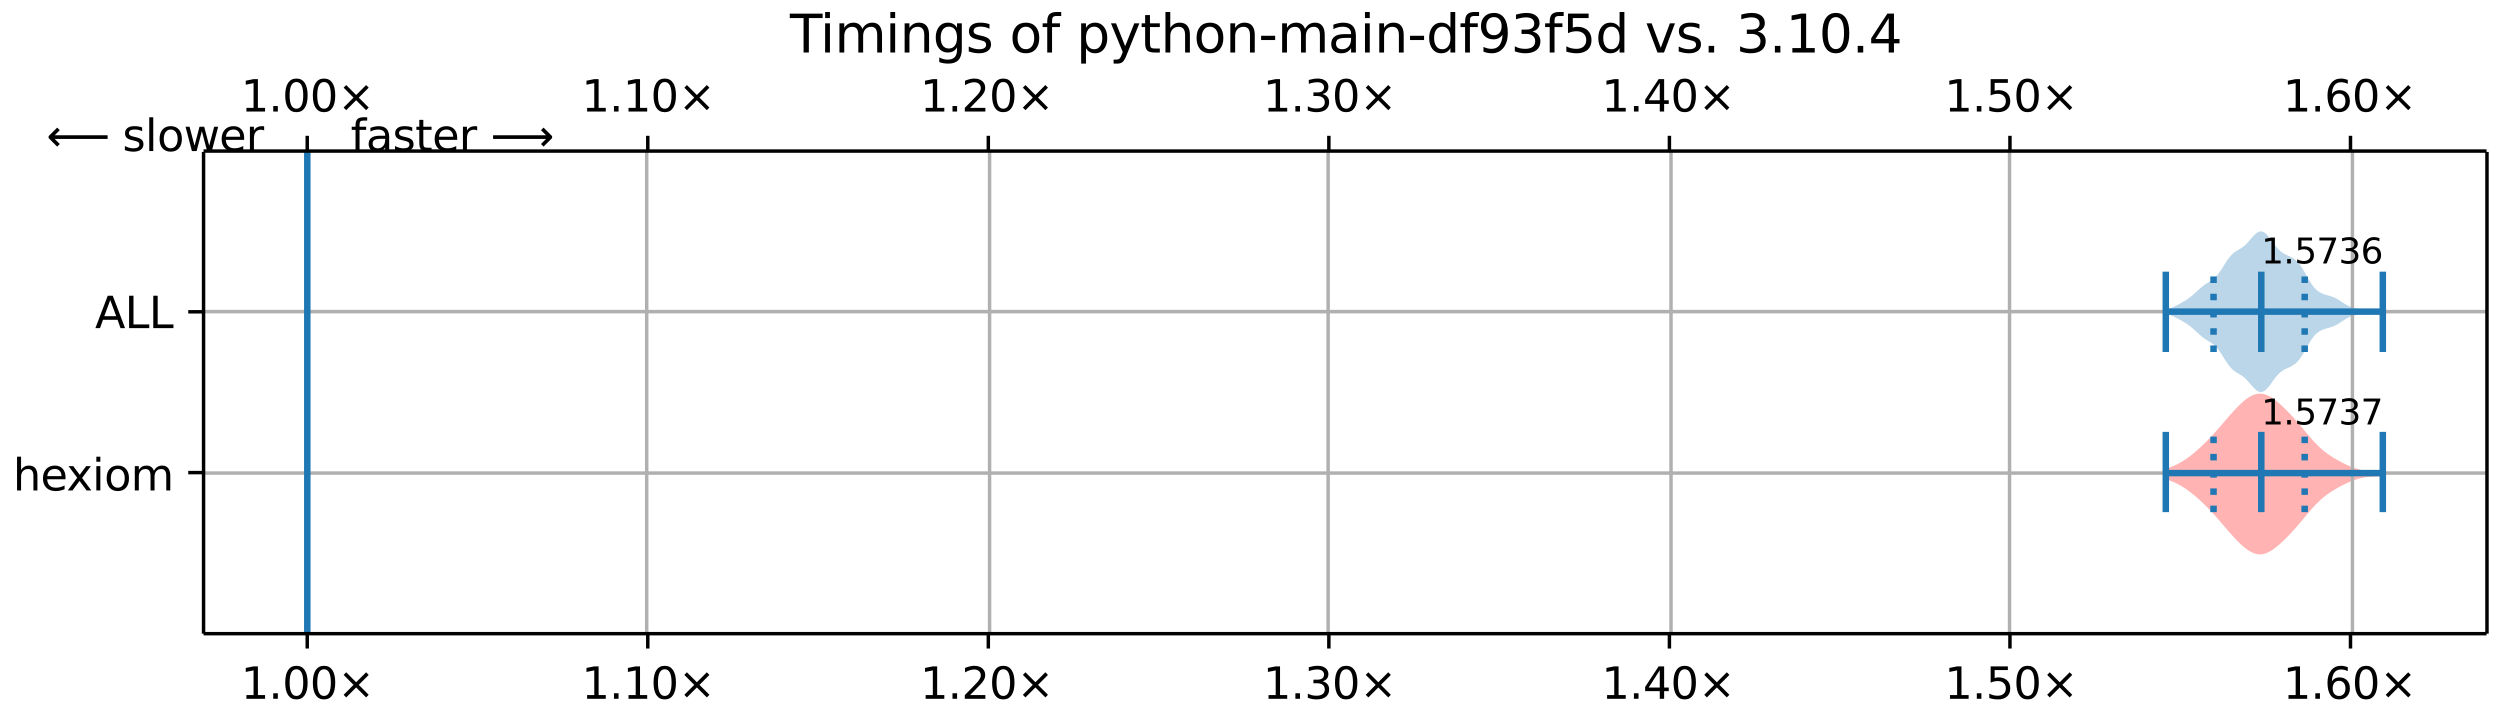 <?xml version="1.0" encoding="UTF-8"?>
<!DOCTYPE svg  PUBLIC '-//W3C//DTD SVG 1.1//EN'  'http://www.w3.org/Graphics/SVG/1.1/DTD/svg11.dtd'>
<svg width="576pt" height="166pt" version="1.1" viewBox="0 0 576 166" xmlns="http://www.w3.org/2000/svg" xmlns:xlink="http://www.w3.org/1999/xlink">
<defs>
<style type="text/css">*{stroke-linejoin: round; stroke-linecap: butt}</style>
</defs>
<path d="m0 166h576v-166h-576z" fill="#fff"/>
<path d="m46.9 146h526v-111h-526z" fill="#fff"/>
<path d="m499 108v2.41l0.508 0.165 0.508 0.182 0.508 0.2 0.508 0.219 0.508 0.241 0.508 0.263 0.508 0.286 0.508 0.309 0.508 0.332 0.508 0.355 0.508 0.376 0.508 0.396 0.508 0.415 0.508 0.433 0.508 0.449 0.508 0.465 0.508 0.481 0.508 0.496 0.508 0.511 0.508 0.527 0.508 0.542 0.508 0.556 0.508 0.568 0.508 0.579 0.508 0.587 0.508 0.592 0.508 0.593 0.508 0.59 0.508 0.584 0.508 0.573 0.508 0.558 0.508 0.539 0.508 0.517 0.508 0.49 0.508 0.458 0.508 0.422 0.508 0.38 0.508 0.332 0.508 0.278 0.508 0.219 0.508 0.155 0.508 0.088 0.508 0.018 0.508-0.052 0.508-0.12 0.508-0.185 0.508-0.245 0.508-0.298 0.508-0.345 0.508-0.384 0.508-0.417 0.508-0.444 0.508-0.467 0.508-0.487 0.508-0.505 0.508-0.522 0.508-0.539 0.508-0.555 0.508-0.571 0.508-0.586 0.508-0.598 0.508-0.606 0.508-0.61 0.508-0.609 0.508-0.601 0.508-0.587 0.508-0.567 0.508-0.542 0.508-0.514 0.508-0.483 0.508-0.451 0.508-0.42 0.508-0.391 0.508-0.365 0.508-0.342 0.508-0.322 0.508-0.305 0.508-0.29 0.508-0.278 0.508-0.267 0.508-0.255 0.508-0.243 0.508-0.23 0.508-0.216 0.508-0.199 0.508-0.18 0.508-0.16 0.508-0.139 0.508-0.118 0.508-0.097 0.508-0.076 0.508-0.058 0.508-0.042 0.508-0.03 0.508-0.021 0.508-0.015 1.02-0.025 0.508-0.016v-1.06l-0.508-0.016-1.02-0.025-0.508-0.015-0.508-0.021-0.508-0.03-0.508-0.042-0.508-0.058-0.508-0.076-0.508-0.097-0.508-0.118-0.508-0.139-0.508-0.16-0.508-0.18-0.508-0.199-0.508-0.216-0.508-0.23-0.508-0.243-0.508-0.255-0.508-0.267-0.508-0.278-0.508-0.29-0.508-0.305-0.508-0.322-0.508-0.342-0.508-0.365-0.508-0.391-0.508-0.42-0.508-0.451-0.508-0.483-0.508-0.514-0.508-0.542-0.508-0.567-0.508-0.587-0.508-0.601-0.508-0.609-0.508-0.61-0.508-0.606-0.508-0.598-0.508-0.586-0.508-0.571-0.508-0.555-0.508-0.539-0.508-0.522-0.508-0.505-0.508-0.487-0.508-0.467-0.508-0.444-0.508-0.417-0.508-0.384-0.508-0.345-0.508-0.298-0.508-0.245-0.508-0.185-0.508-0.12-0.508-0.052-0.508 0.018-0.508 0.088-0.508 0.155-0.508 0.219-0.508 0.278-0.508 0.332-0.508 0.38-0.508 0.422-0.508 0.458-0.508 0.49-0.508 0.517-0.508 0.539-0.508 0.558-0.508 0.573-0.508 0.584-0.508 0.59-0.508 0.593-0.508 0.592-0.508 0.587-0.508 0.579-0.508 0.568-0.508 0.556-0.508 0.542-0.508 0.527-0.508 0.511-0.508 0.496-0.508 0.481-0.508 0.465-0.508 0.449-0.508 0.433-0.508 0.415-0.508 0.396-0.508 0.376-0.508 0.355-0.508 0.332-0.508 0.309-0.508 0.286-0.508 0.263-0.508 0.241-0.508 0.219-0.508 0.2-0.508 0.182-0.508 0.165z" clip-path="url(#a)" fill="#f00" fill-opacity=".3"/>
<path d="m499 71.4v0.843l0.508 0.16 0.508 0.19 0.508 0.217 0.508 0.239 0.508 0.254 0.508 0.265 0.508 0.275 0.508 0.288 0.508 0.309 0.508 0.338 0.508 0.373 0.508 0.411 0.508 0.444 0.508 0.464 0.508 0.465 0.508 0.447 0.508 0.41 0.508 0.366 0.508 0.327 0.508 0.312 0.508 0.335 0.508 0.399 0.508 0.5 0.508 0.618 0.508 0.725 0.508 0.795 0.508 0.812 0.508 0.771 0.508 0.681 0.508 0.565 0.508 0.447 0.508 0.352 1.02 0.599 0.508 0.345 0.508 0.424 0.508 0.509 0.508 0.575 0.508 0.598 0.508 0.564 0.508 0.47 0.508 0.323 0.508 0.136 0.508-0.073 0.508-0.283 0.508-0.47 0.508-0.612 0.508-0.694 0.508-0.709 0.508-0.665 0.508-0.58 0.508-0.477 0.508-0.378 0.508-0.299 0.508-0.248 0.508-0.229 0.508-0.245 0.508-0.299 0.508-0.387 0.508-0.504 0.508-0.635 0.508-0.76 0.508-0.856 0.508-0.904 0.508-0.893 0.508-0.824 0.508-0.711 0.508-0.576 0.508-0.445 0.508-0.333 0.508-0.248 0.508-0.19 0.508-0.154 0.508-0.14 0.508-0.148 0.508-0.179 0.508-0.226 0.508-0.277 0.508-0.318 0.508-0.338 0.508-0.332 0.508-0.305 0.508-0.263 0.508-0.215 0.508-0.169 0.508-0.128 0.508-0.095 0.508-0.069 0.508-0.05 0.508-0.036 1.02-0.059 0.508-0.035 0.508-0.043 0.508-0.051 1.02-0.113 0.508-0.053 0.508-0.046v-0.306l-0.508-0.046-0.508-0.053-1.02-0.113-0.508-0.051-0.508-0.043-0.508-0.035-1.02-0.059-0.508-0.036-0.508-0.05-0.508-0.069-0.508-0.095-0.508-0.128-0.508-0.169-0.508-0.215-0.508-0.263-0.508-0.305-0.508-0.332-0.508-0.338-0.508-0.318-0.508-0.277-0.508-0.226-0.508-0.179-0.508-0.148-0.508-0.14-0.508-0.154-0.508-0.19-0.508-0.248-0.508-0.333-0.508-0.445-0.508-0.576-0.508-0.711-0.508-0.824-0.508-0.893-0.508-0.904-0.508-0.856-0.508-0.76-0.508-0.635-0.508-0.504-0.508-0.387-0.508-0.299-0.508-0.245-0.508-0.229-0.508-0.248-0.508-0.299-0.508-0.378-0.508-0.477-0.508-0.58-0.508-0.665-0.508-0.709-0.508-0.694-0.508-0.612-0.508-0.47-0.508-0.283-0.508-0.073-0.508 0.136-0.508 0.323-0.508 0.47-0.508 0.564-0.508 0.598-0.508 0.575-0.508 0.509-0.508 0.424-0.508 0.345-1.02 0.599-0.508 0.352-0.508 0.447-0.508 0.565-0.508 0.681-0.508 0.771-0.508 0.812-0.508 0.795-0.508 0.725-0.508 0.618-0.508 0.5-0.508 0.399-0.508 0.335-0.508 0.312-0.508 0.327-0.508 0.366-0.508 0.41-0.508 0.447-0.508 0.465-0.508 0.464-0.508 0.444-0.508 0.411-0.508 0.373-0.508 0.338-0.508 0.309-0.508 0.288-0.508 0.275-0.508 0.265-0.508 0.254-0.508 0.239-0.508 0.217-0.508 0.19-0.508 0.16z" clip-path="url(#a)" fill="#1f77b4" fill-opacity=".3"/>
<path d="m70.8 146v-111" clip-path="url(#a)" fill="none" stroke="#b0b0b0" stroke-linecap="square" stroke-width=".8"/>
<defs>
<path id="g" d="m0 0v3.5" stroke="#000" stroke-width=".8"/>
</defs>
<use x="70.787" y="145.922" stroke="#000000" stroke-width=".8" xlink:href="#g"/>
<defs>
<path id="f" d="m0 0v-3.5" stroke="#000" stroke-width=".8"/>
</defs>
<use x="70.787" y="34.796" stroke="#000000" stroke-width=".8" xlink:href="#f"/>
<!-- 1.00× -->
<g transform="translate(55.5 161) scale(.1 -.1)">
<defs>
<path id="b" transform="scale(.016)" d="m794 531h1031v3560l-1122-225v575l1116 225h631v-4135h1031v-531h-2687v531z"/>
<path id="c" transform="scale(.016)" d="m684 794h660v-794h-660v794z"/>
<path id="d" transform="scale(.016)" d="m2034 4250q-487 0-733-480-245-479-245-1442 0-959 245-1439 246-480 733-480 491 0 736 480 246 480 246 1439 0 963-246 1442-245 480-736 480zm0 500q785 0 1199-621 414-620 414-1801 0-1178-414-1799-414-620-1199-620-784 0-1198 620-414 621-414 1799 0 1181 414 1801 414 621 1198 621z"/>
<path id="e" transform="scale(.016)" d="m4488 3438-1429-1435 1429-1428-372-378-1435 1434-1434-1434-369 378 1425 1428-1425 1435 369 378 1434-1435 1435 1435 372-378z"/>
</defs>
<use xlink:href="#b"/>
<use x="63.623" xlink:href="#c"/>
<use x="95.41" xlink:href="#d"/>
<use x="159.033" xlink:href="#d"/>
<use x="222.656" xlink:href="#e"/>
</g>
<!-- 1.00× -->
<g transform="translate(55.5 25.7) scale(.1 -.1)">
<use xlink:href="#b"/>
<use x="63.623" xlink:href="#c"/>
<use x="95.41" xlink:href="#d"/>
<use x="159.033" xlink:href="#d"/>
<use x="222.656" xlink:href="#e"/>
</g>
<path d="m149 146v-111" clip-path="url(#a)" fill="none" stroke="#b0b0b0" stroke-linecap="square" stroke-width=".8"/>
<use x="149.248" y="145.922" stroke="#000000" stroke-width=".8" xlink:href="#g"/>
<use x="149.248" y="34.796" stroke="#000000" stroke-width=".8" xlink:href="#f"/>
<!-- 1.10× -->
<g transform="translate(134 161) scale(.1 -.1)">
<use xlink:href="#b"/>
<use x="63.623" xlink:href="#c"/>
<use x="95.41" xlink:href="#b"/>
<use x="159.033" xlink:href="#d"/>
<use x="222.656" xlink:href="#e"/>
</g>
<!-- 1.10× -->
<g transform="translate(134 25.7) scale(.1 -.1)">
<use xlink:href="#b"/>
<use x="63.623" xlink:href="#c"/>
<use x="95.41" xlink:href="#b"/>
<use x="159.033" xlink:href="#d"/>
<use x="222.656" xlink:href="#e"/>
</g>
<path d="m228 146v-111" clip-path="url(#a)" fill="none" stroke="#b0b0b0" stroke-linecap="square" stroke-width=".8"/>
<use x="227.709" y="145.922" stroke="#000000" stroke-width=".8" xlink:href="#g"/>
<use x="227.709" y="34.796" stroke="#000000" stroke-width=".8" xlink:href="#f"/>
<!-- 1.20× -->
<g transform="translate(212 161) scale(.1 -.1)">
<defs>
<path id="aa" transform="scale(.016)" d="m1228 531h2203v-531h-2962v531q359 372 979 998 621 627 780 809 303 340 423 576 121 236 121 464 0 372-261 606-261 235-680 235-297 0-627-103-329-103-704-313v638q381 153 712 231 332 78 607 78 725 0 1156-363 431-362 431-968 0-288-108-546-107-257-392-607-78-91-497-524-418-433-1181-1211z"/>
</defs>
<use xlink:href="#b"/>
<use x="63.623" xlink:href="#c"/>
<use x="95.41" xlink:href="#aa"/>
<use x="159.033" xlink:href="#d"/>
<use x="222.656" xlink:href="#e"/>
</g>
<!-- 1.20× -->
<g transform="translate(212 25.7) scale(.1 -.1)">
<use xlink:href="#b"/>
<use x="63.623" xlink:href="#c"/>
<use x="95.41" xlink:href="#aa"/>
<use x="159.033" xlink:href="#d"/>
<use x="222.656" xlink:href="#e"/>
</g>
<path d="m306 146v-111" clip-path="url(#a)" fill="none" stroke="#b0b0b0" stroke-linecap="square" stroke-width=".8"/>
<use x="306.17" y="145.922" stroke="#000000" stroke-width=".8" xlink:href="#g"/>
<use x="306.17" y="34.796" stroke="#000000" stroke-width=".8" xlink:href="#f"/>
<!-- 1.30× -->
<g transform="translate(291 161) scale(.1 -.1)">
<defs>
<path id="h" transform="scale(.016)" d="m2597 2516q453-97 707-404 255-306 255-756 0-690-475-1069-475-378-1350-378-293 0-604 58t-642 174v609q262-153 574-231 313-78 654-78 593 0 904 234t311 681q0 413-289 645-289 233-804 233h-544v519h569q465 0 712 186t247 536q0 359-255 551-254 193-729 193-260 0-557-57-297-56-653-174v562q360 100 674 150t592 50q719 0 1137-327 419-326 419-882 0-388-222-655t-631-370z"/>
</defs>
<use xlink:href="#b"/>
<use x="63.623" xlink:href="#c"/>
<use x="95.41" xlink:href="#h"/>
<use x="159.033" xlink:href="#d"/>
<use x="222.656" xlink:href="#e"/>
</g>
<!-- 1.30× -->
<g transform="translate(291 25.7) scale(.1 -.1)">
<use xlink:href="#b"/>
<use x="63.623" xlink:href="#c"/>
<use x="95.41" xlink:href="#h"/>
<use x="159.033" xlink:href="#d"/>
<use x="222.656" xlink:href="#e"/>
</g>
<path d="m385 146v-111" clip-path="url(#a)" fill="none" stroke="#b0b0b0" stroke-linecap="square" stroke-width=".8"/>
<use x="384.631" y="145.922" stroke="#000000" stroke-width=".8" xlink:href="#g"/>
<use x="384.631" y="34.796" stroke="#000000" stroke-width=".8" xlink:href="#f"/>
<!-- 1.40× -->
<g transform="translate(369 161) scale(.1 -.1)">
<defs>
<path id="s" transform="scale(.016)" d="m2419 4116-1594-2491h1594v2491zm-166 550h794v-3041h666v-525h-666v-1100h-628v1100h-2106v609l1940 2957z"/>
</defs>
<use xlink:href="#b"/>
<use x="63.623" xlink:href="#c"/>
<use x="95.41" xlink:href="#s"/>
<use x="159.033" xlink:href="#d"/>
<use x="222.656" xlink:href="#e"/>
</g>
<!-- 1.40× -->
<g transform="translate(369 25.7) scale(.1 -.1)">
<use xlink:href="#b"/>
<use x="63.623" xlink:href="#c"/>
<use x="95.41" xlink:href="#s"/>
<use x="159.033" xlink:href="#d"/>
<use x="222.656" xlink:href="#e"/>
</g>
<path d="m463 146v-111" clip-path="url(#a)" fill="none" stroke="#b0b0b0" stroke-linecap="square" stroke-width=".8"/>
<use x="463.092" y="145.922" stroke="#000000" stroke-width=".8" xlink:href="#g"/>
<use x="463.092" y="34.796" stroke="#000000" stroke-width=".8" xlink:href="#f"/>
<!-- 1.50× -->
<g transform="translate(448 161) scale(.1 -.1)">
<defs>
<path id="i" transform="scale(.016)" d="m691 4666h2478v-532h-1900v-1143q137 47 274 70 138 23 276 23 781 0 1237-428 457-428 457-1159 0-753-469-1171-469-417-1322-417-294 0-599 50-304 50-629 150v635q281-153 581-228t634-75q541 0 856 284 316 284 316 772 0 487-316 771-315 285-856 285-253 0-505-56-251-56-513-175v2344z"/>
</defs>
<use xlink:href="#b"/>
<use x="63.623" xlink:href="#c"/>
<use x="95.41" xlink:href="#i"/>
<use x="159.033" xlink:href="#d"/>
<use x="222.656" xlink:href="#e"/>
</g>
<!-- 1.50× -->
<g transform="translate(448 25.7) scale(.1 -.1)">
<use xlink:href="#b"/>
<use x="63.623" xlink:href="#c"/>
<use x="95.41" xlink:href="#i"/>
<use x="159.033" xlink:href="#d"/>
<use x="222.656" xlink:href="#e"/>
</g>
<path d="m542 146v-111" clip-path="url(#a)" fill="none" stroke="#b0b0b0" stroke-linecap="square" stroke-width=".8"/>
<use x="541.553" y="145.922" stroke="#000000" stroke-width=".8" xlink:href="#g"/>
<use x="541.553" y="34.796" stroke="#000000" stroke-width=".8" xlink:href="#f"/>
<!-- 1.60× -->
<g transform="translate(526 161) scale(.1 -.1)">
<defs>
<path id="r" transform="scale(.016)" d="m2113 2584q-425 0-674-291-248-290-248-796 0-503 248-796 249-292 674-292t673 292q248 293 248 796 0 506-248 796-248 291-673 291zm1253 1979v-575q-238 112-480 171-242 60-480 60-625 0-955-422-329-422-376-1275 184 272 462 417 279 145 613 145 703 0 1111-427 408-426 408-1160 0-719-425-1154-425-434-1131-434-810 0-1238 620-428 621-428 1799 0 1106 525 1764t1409 658q238 0 480-47t505-140z"/>
</defs>
<use xlink:href="#b"/>
<use x="63.623" xlink:href="#c"/>
<use x="95.41" xlink:href="#r"/>
<use x="159.033" xlink:href="#d"/>
<use x="222.656" xlink:href="#e"/>
</g>
<!-- 1.60× -->
<g transform="translate(526 25.7) scale(.1 -.1)">
<use xlink:href="#b"/>
<use x="63.623" xlink:href="#c"/>
<use x="95.41" xlink:href="#r"/>
<use x="159.033" xlink:href="#d"/>
<use x="222.656" xlink:href="#e"/>
</g>
<path d="m46.9 109h526" clip-path="url(#a)" fill="none" stroke="#b0b0b0" stroke-linecap="square" stroke-width=".8"/>
<defs>
<path id="t" d="m0 0h-3.5" stroke="#000" stroke-width=".8"/>
</defs>
<use x="46.872" y="108.88" stroke="#000000" stroke-width=".8" xlink:href="#t"/>
<!-- hexiom -->
<g transform="translate(3 113) scale(.1 -.1)">
<defs>
<path id="w" transform="scale(.016)" d="m3513 2113v-2113h-575v2094q0 497-194 743-194 247-581 247-466 0-735-297-269-296-269-809v-1978h-578v4863h578v-1907q207 316 486 472 280 156 646 156 603 0 912-373 310-373 310-1098z"/>
<path id="p" transform="scale(.016)" d="m3597 1894v-281h-2644q38-594 358-905t892-311q331 0 642 81t618 244v-544q-310-131-635-200t-659-69q-838 0-1327 487-489 488-489 1320 0 859 464 1363 464 505 1252 505 706 0 1117-455 411-454 411-1235zm-575 169q-6 471-264 752-258 282-683 282-481 0-770-272t-333-766l2050 4z"/>
<path id="ad" transform="scale(.016)" d="m3513 3500-1266-1703 1331-1797h-678l-1019 1375-1018-1375h-679l1360 1831-1244 1669h678l928-1247 928 1247h679z"/>
<path id="l" transform="scale(.016)" d="m603 3500h575v-3500h-575v3500zm0 1363h575v-729h-575v729z"/>
<path id="k" transform="scale(.016)" d="m1959 3097q-462 0-731-361t-269-989 267-989q268-361 733-361 460 0 728 362 269 363 269 988 0 622-269 986-268 364-728 364zm0 487q750 0 1178-488 429-487 429-1349 0-859-429-1349-428-489-1178-489-753 0-1180 489-426 490-426 1349 0 862 426 1349 427 488 1180 488z"/>
<path id="o" transform="scale(.016)" d="m3328 2828q216 388 516 572t706 184q547 0 844-383 297-382 297-1088v-2113h-578v2094q0 503-179 746-178 244-543 244-447 0-707-297-259-296-259-809v-1978h-578v2094q0 506-178 748t-550 242q-441 0-701-298-259-298-259-808v-1978h-578v3500h578v-544q197 322 472 475t653 153q382 0 649-194 267-193 395-562z"/>
</defs>
<use xlink:href="#w"/>
<use x="63.379" xlink:href="#p"/>
<use x="123.152" xlink:href="#ad"/>
<use x="182.332" xlink:href="#l"/>
<use x="210.115" xlink:href="#k"/>
<use x="271.297" xlink:href="#o"/>
</g>
<path d="m46.9 71.8h526" clip-path="url(#a)" fill="none" stroke="#b0b0b0" stroke-linecap="square" stroke-width=".8"/>
<use x="46.872" y="71.838" stroke="#000000" stroke-width=".8" xlink:href="#t"/>
<!-- ALL -->
<g transform="translate(21.9 75.6) scale(.1 -.1)">
<defs>
<path id="ak" transform="scale(.016)" d="m2188 4044-857-2322h1716l-859 2322zm-357 622h716l1778-4666h-656l-425 1197h-2103l-425-1197h-666l1781 4666z"/>
<path id="z" transform="scale(.016)" d="m628 4666h631v-4135h2272v-531h-2903v4666z"/>
</defs>
<use xlink:href="#ak"/>
<use x="68.408" xlink:href="#z"/>
<use x="124.121" xlink:href="#z"/>
</g>
<path d="m70.8 146v-111" clip-path="url(#a)" fill="none" stroke="#1f77b4" stroke-linecap="square" stroke-width="1.5"/>
<g fill="none" stroke="#1f77b4" stroke-width="1.5">
<path d="m521 118v-18.5" clip-path="url(#a)"/>
<path d="m521 81.1v-18.5" clip-path="url(#a)"/>
</g>
<g fill="none" stroke="#1f77b4" stroke-width="1.5">
<path d="m549 118v-18.5" clip-path="url(#a)"/>
<path d="m549 81.1v-18.5" clip-path="url(#a)"/>
</g>
<g fill="none" stroke="#1f77b4" stroke-width="1.5">
<path d="m499 118v-18.5" clip-path="url(#a)"/>
<path d="m499 81.1v-18.5" clip-path="url(#a)"/>
</g>
<g fill="none" stroke="#1f77b4" stroke-width="1.5">
<path d="m499 109h50.3" clip-path="url(#a)"/>
<path d="m499 71.8h50.3" clip-path="url(#a)"/>
</g>
<g fill="none" stroke="#1f77b4" stroke-dasharray="1.5,2.475" stroke-width="1.5">
<path d="m510 118v-18.5" clip-path="url(#a)"/>
<path d="m531 118v-18.5" clip-path="url(#a)"/>
<path d="m510 81.1v-18.5" clip-path="url(#a)"/>
<path d="m531 81.1v-18.5" clip-path="url(#a)"/>
</g>
<path d="m46.9 146v-111" fill="none" stroke="#000" stroke-linecap="square" stroke-width=".8"/>
<path d="m573 146v-111" fill="none" stroke="#000" stroke-linecap="square" stroke-width=".8"/>
<path d="m46.9 146h526" fill="none" stroke="#000" stroke-linecap="square" stroke-width=".8"/>
<path d="m46.9 34.8h526" fill="none" stroke="#000" stroke-linecap="square" stroke-width=".8"/>
<!-- 1.5737 -->
<g transform="translate(521 97.8) scale(.08 -.08)">
<defs>
<path id="q" transform="scale(.016)" d="m525 4666h3e3v-269l-1694-4397h-659l1594 4134h-2241v532z"/>
</defs>
<use xlink:href="#b"/>
<use x="63.623" xlink:href="#c"/>
<use x="95.41" xlink:href="#i"/>
<use x="159.033" xlink:href="#q"/>
<use x="222.656" xlink:href="#h"/>
<use x="286.279" xlink:href="#q"/>
</g>
<!-- 1.5736 -->
<g transform="translate(521 60.7) scale(.08 -.08)">
<use xlink:href="#b"/>
<use x="63.623" xlink:href="#c"/>
<use x="95.41" xlink:href="#i"/>
<use x="159.033" xlink:href="#q"/>
<use x="222.656" xlink:href="#h"/>
<use x="286.279" xlink:href="#r"/>
</g>
<!-- faster ⟶ -->
<g transform="translate(80.8 34.8) scale(.1 -.1)">
<defs>
<path id="m" transform="scale(.016)" d="m2375 4863v-479h-550q-309 0-430-125-120-125-120-450v-309h947v-447h-947v-3053h-578v3053h-550v447h550v244q0 584 272 851 272 268 862 268h544z"/>
<path id="y" transform="scale(.016)" d="m2194 1759q-697 0-966-159t-269-544q0-306 202-486 202-179 548-179 479 0 768 339t289 901v128h-572zm1147 238v-2e3h-575v531q-197-318-491-470t-719-152q-537 0-855 302-317 302-317 808 0 590 395 890 396 300 1180 300h807v57q0 397-261 614t-733 217q-300 0-585-72-284-72-546-216v532q315 122 612 182 297 61 578 61 760 0 1135-394 375-393 375-1193z"/>
<path id="j" transform="scale(.016)" d="m2834 3397v-544q-243 125-506 187-262 63-544 63-428 0-642-131t-214-394q0-200 153-314t616-217l197-44q612-131 870-370t258-667q0-488-386-773-386-284-1061-284-281 0-586 55t-642 164v594q319-166 628-249 309-82 613-82 406 0 624 139 219 139 219 392 0 234-158 359-157 125-692 241l-200 47q-534 112-772 345-237 233-237 639 0 494 350 762 350 269 994 269 318 0 599-47 282-46 519-140z"/>
<path id="u" transform="scale(.016)" d="m1172 4494v-994h1184v-447h-1184v-1900q0-428 117-550t477-122h590v-481h-590q-666 0-919 248-253 249-253 905v1900h-422v447h422v994h578z"/>
<path id="v" transform="scale(.016)" d="m2631 2963q-97 56-211 82-114 27-251 27-488 0-749-317t-261-911v-1844h-578v3500h578v-544q182 319 472 473 291 155 707 155 59 0 131-8 72-7 159-23l3-590z"/>
<path id="am" transform="scale(.016)" d="m8863 2147v-281l-1229-1228-375 375 729 728h-7622v531h7622l-729 728 375 375 1229-1228z"/>
</defs>
<use xlink:href="#m"/>
<use x="35.205" xlink:href="#y"/>
<use x="96.484" xlink:href="#j"/>
<use x="148.584" xlink:href="#u"/>
<use x="187.793" xlink:href="#p"/>
<use x="249.316" xlink:href="#v"/>
<use x="290.43" xlink:href="#DejaVuSans-20"/>
<use x="322.217" xlink:href="#am"/>
</g>
<!-- ⟵ slower -->
<g transform="translate(10.7 34.8) scale(.1 -.1)">
<defs>
<path id="an" transform="scale(.016)" d="m313 1866v281l1228 1228 375-375-728-728h7621v-531h-7621l728-728-375-375-1228 1228z"/>
<path id="ah" transform="scale(.016)" d="m603 4863h575v-4863h-575v4863z"/>
<path id="ae" transform="scale(.016)" d="m269 3500h575l719-2731 715 2731h678l719-2731 716 2731h575l-916-3500h-678l-753 2869-756-2869h-679l-915 3500z"/>
</defs>
<use xlink:href="#an"/>
<use x="143.359" xlink:href="#DejaVuSans-20"/>
<use x="175.146" xlink:href="#j"/>
<use x="227.246" xlink:href="#ah"/>
<use x="255.029" xlink:href="#k"/>
<use x="316.211" xlink:href="#ae"/>
<use x="397.998" xlink:href="#p"/>
<use x="459.521" xlink:href="#v"/>
</g>
<!-- Timings of python-main-df93f5d vs. 3.10.4 -->
<g transform="translate(182 12.1) scale(.12 -.12)">
<defs>
<path id="aj" transform="scale(.016)" d="m-19 4666h3947v-532h-1656v-4134h-634v4134h-1657v532z"/>
<path id="n" transform="scale(.016)" d="m3513 2113v-2113h-575v2094q0 497-194 743-194 247-581 247-466 0-735-297-269-296-269-809v-1978h-578v3500h578v-544q207 316 486 472 280 156 646 156 603 0 912-373 310-373 310-1098z"/>
<path id="ai" transform="scale(.016)" d="m2906 1791q0 625-258 968-257 344-723 344-462 0-720-344-258-343-258-968 0-622 258-966t720-344q466 0 723 344 258 344 258 966zm575-1357q0-893-397-1329-396-436-1215-436-303 0-572 45t-522 139v559q253-137 500-202 247-66 503-66 566 0 847 295t281 892v285q-178-310-456-463t-666-153q-643 0-1037 490-394 491-394 1301 0 812 394 1302 394 491 1037 491 388 0 666-153t456-462v531h575v-3066z"/>
<path id="ag" transform="scale(.016)" d="m1159 525v-1856h-578v4831h578v-531q182 312 458 463 277 152 661 152 638 0 1036-506 399-506 399-1331t-399-1332q-398-506-1036-506-384 0-661 152-276 152-458 464zm1957 1222q0 634-261 995t-717 361q-457 0-718-361t-261-995 261-995 718-361q456 0 717 361t261 995z"/>
<path id="ac" transform="scale(.016)" d="m2059-325q-243-625-475-815-231-191-618-191h-460v481h338q237 0 368 113 132 112 291 531l103 262-1415 3444h609l1094-2737 1094 2737h609l-1538-3825z"/>
<path id="ab" transform="scale(.016)" d="m313 2009h1684v-512h-1684v512z"/>
<path id="x" transform="scale(.016)" d="m2906 2969v1894h575v-4863h-575v525q-181-312-458-464-276-152-664-152-634 0-1033 506-398 507-398 1332t398 1331q399 506 1033 506 388 0 664-152 277-151 458-463zm-1959-1222q0-634 261-995t717-361 718 361q263 361 263 995t-263 995q-262 361-718 361t-717-361-261-995z"/>
<path id="al" transform="scale(.016)" d="m703 97v575q238-113 481-172 244-59 479-59 625 0 954 420 330 420 377 1277-181-269-460-413-278-144-615-144-700 0-1108 423-408 424-408 1159 0 718 425 1152 425 435 1131 435 810 0 1236-621 427-620 427-1801 0-1103-524-1761-523-658-1407-658-238 0-482 47-243 47-506 141zm1256 1978q425 0 673 290 249 291 249 798 0 503-249 795-248 292-673 292t-673-292-248-795q0-507 248-798 248-290 673-290z"/>
<path id="af" transform="scale(.016)" d="m191 3500h609l1094-2937 1094 2937h609l-1313-3500h-781l-1312 3500z"/>
</defs>
<use xlink:href="#aj"/>
<use x="57.959" xlink:href="#l"/>
<use x="85.742" xlink:href="#o"/>
<use x="183.154" xlink:href="#l"/>
<use x="210.938" xlink:href="#n"/>
<use x="274.316" xlink:href="#ai"/>
<use x="337.793" xlink:href="#j"/>
<use x="389.893" xlink:href="#DejaVuSans-20"/>
<use x="421.68" xlink:href="#k"/>
<use x="482.861" xlink:href="#m"/>
<use x="518.066" xlink:href="#DejaVuSans-20"/>
<use x="549.854" xlink:href="#ag"/>
<use x="613.33" xlink:href="#ac"/>
<use x="672.51" xlink:href="#u"/>
<use x="711.719" xlink:href="#w"/>
<use x="775.098" xlink:href="#k"/>
<use x="836.279" xlink:href="#n"/>
<use x="899.658" xlink:href="#ab"/>
<use x="935.742" xlink:href="#o"/>
<use x="1033.154" xlink:href="#y"/>
<use x="1094.434" xlink:href="#l"/>
<use x="1122.217" xlink:href="#n"/>
<use x="1185.596" xlink:href="#ab"/>
<use x="1221.68" xlink:href="#x"/>
<use x="1285.156" xlink:href="#m"/>
<use x="1320.361" xlink:href="#al"/>
<use x="1383.984" xlink:href="#h"/>
<use x="1447.607" xlink:href="#m"/>
<use x="1482.812" xlink:href="#i"/>
<use x="1546.436" xlink:href="#x"/>
<use x="1609.912" xlink:href="#DejaVuSans-20"/>
<use x="1641.699" xlink:href="#af"/>
<use x="1700.879" xlink:href="#j"/>
<use x="1752.979" xlink:href="#c"/>
<use x="1784.766" xlink:href="#DejaVuSans-20"/>
<use x="1816.553" xlink:href="#h"/>
<use x="1880.176" xlink:href="#c"/>
<use x="1911.963" xlink:href="#b"/>
<use x="1975.586" xlink:href="#d"/>
<use x="2039.209" xlink:href="#c"/>
<use x="2070.996" xlink:href="#s"/>
</g>
<defs>
<clipPath id="a">
<rect x="46.9" y="34.8" width="526" height="111"/>
</clipPath>
</defs>
</svg>
